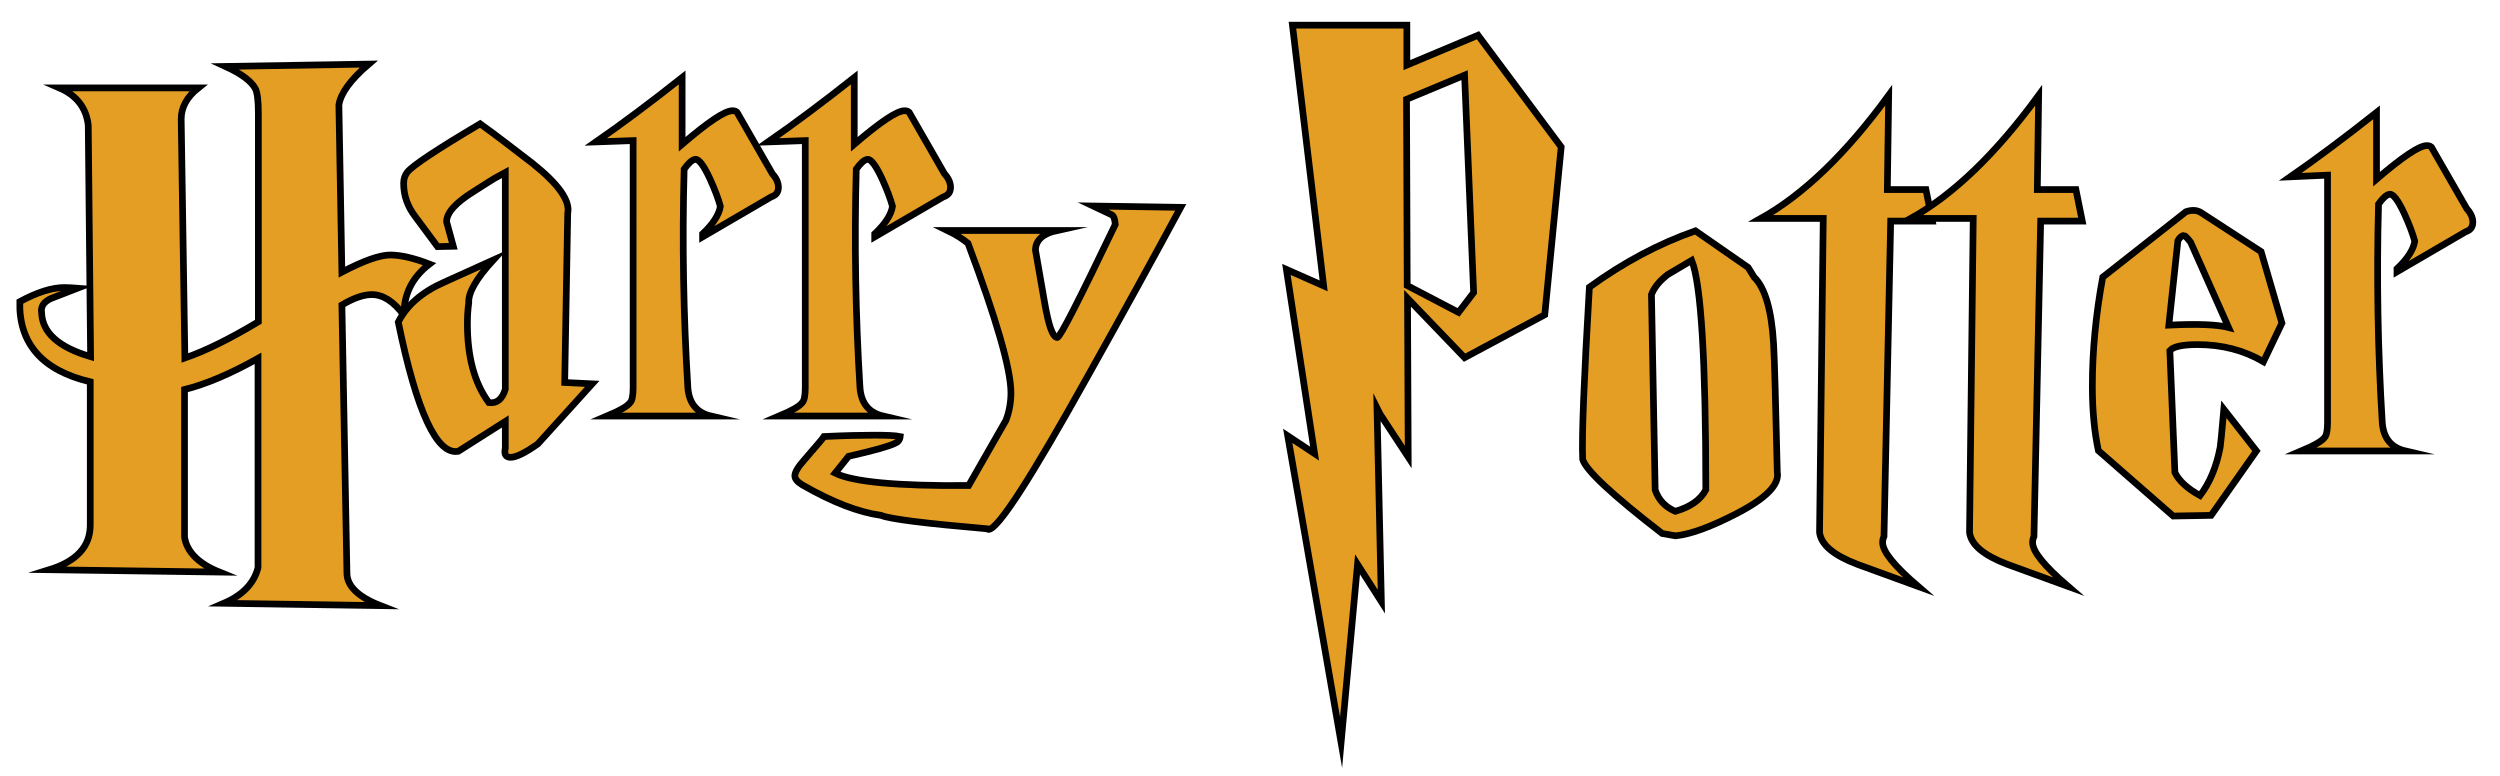 <?xml version="1.0" encoding="utf-8"?>
<!-- Generator: Adobe Illustrator 25.0.0, SVG Export Plug-In . SVG Version: 6.00 Build 0)  -->
<svg version="1.1" xmlns="http://www.w3.org/2000/svg" xmlns:xlink="http://www.w3.org/1999/xlink" x="0px" y="0px"
	 viewBox="0 0 745.1 231.2" style="enable-background:new 0 0 745.1 231.2;" xml:space="preserve">
<style type="text/css">
	.st0{fill:#E59E24;stroke:#000000;stroke-width:2;stroke-miterlimit:10;}
	.st1{display:none;}
	.st2{display:inline;}
	.st3{fill-rule:evenodd;clip-rule:evenodd;fill:#F89C49;stroke:#000000;stroke-miterlimit:10;}
	.st4{fill-rule:evenodd;clip-rule:evenodd;fill:#724F1F;stroke:#000000;stroke-width:2;stroke-miterlimit:10;}
</style>
<g id="Layer_1">
	<g>
		<path class="st0" d="M23.1,85.9l-8,3.1c-2.1,1-3,2.4-2.7,4.2c0.2,5.9,5,10.3,14.6,13.1l-0.7-69c-0.6-5.2-3.5-8.9-8.6-11.1h41.4
			c-3.4,2.7-5.1,5.8-5.1,9.3l1.1,71.2c6.1-2.1,13.4-5.7,21.9-10.8V33.7c0-3.7-0.3-6.1-0.9-7.3c-1.2-2.2-4.1-4.4-8.9-6.6l42.7-0.7
			c-5.5,4.7-8.4,8.8-8.9,12.2l0.9,49.8c6.5-3.4,11.3-5.1,14.4-5.1c3.1,0,7,0.9,11.7,2.7c-5.2,4-7.7,9.1-7.6,15.3
			c-3-4.1-6.2-6.2-9.6-6.2c-2.4,0-5.4,1-8.9,3.1l1.5,79.9c0,3.8,3.3,7.1,10,9.7l-46.7-0.7c5.6-2.4,9-5.9,10.2-10.6v-62.4
			c-8.2,4.6-15.5,7.7-21.9,9.3v44c0.7,4.4,4.2,7.9,10.4,10.4l-50.7-0.7c8.1-2.5,12.2-6.9,12.2-13.3v-42.7
			c-14.3-3.4-21.3-11.4-21-23.9c5.2-2.8,9.6-4.2,13.3-4.2C20.5,85.7,21.8,85.8,23.1,85.9z"/>
		<path class="st0" d="M130.4,73.5l-6.6-8.9c-2.4-3.1-3.5-6.4-3.5-10c0-1.3,0.4-2.4,1.1-3.3c1.5-1.9,8.7-6.7,21.7-14.4
			c4.9,3.5,10,7.5,15.5,11.7c7.8,6.2,11.4,11.2,10.6,15l-0.9,50.4l8.2,0.4l-16.2,17.9c-3.8,2.7-6.5,4-8.1,4c-1.5,0-2-0.9-1.6-2.7v-8
			l-14,8.9c-6.4,1.2-12.4-11.7-17.9-38.5c2.5-5,7.1-9,13.7-11.9l14.6-6.6c-5,5.5-7.5,9.7-7.3,12.8c-0.3,2.1-0.4,4.1-0.4,6.2
			c0,9.9,2.1,17.7,6.4,23.5c2.4,0.3,4-1,4.9-4V51.4l-3.3,1.8c-0.7,0.4-2.7,1.7-6,3.8c-5.5,3.4-8.2,6.4-8.2,9.1l2,7.3L130.4,73.5z"/>
		<path class="st0" d="M177.6,42.3c7.5-5.2,16.1-11.6,25.7-19.2V43c7.7-6.6,12.7-10,15-10c0.7,0,1.3,0.2,1.5,0.7l10.4,18.1
			c1.2,1.3,1.8,2.7,1.8,4c0,1.5-0.7,2.4-2.2,2.9l-20.4,11.9v-0.9c3.1-2.9,4.9-5.7,5.3-8.2c-0.6-2.2-1.6-4.9-3.1-8.2
			c-1.9-4.1-3.4-6-4.4-5.8c-0.9,0.1-2,1.1-3.3,2.9c-0.6,22-0.2,43.7,1.1,65c0.3,4.7,2.6,7.6,6.9,8.6c-2.1,0-5.2,0-9.4,0
			c-4.2,0-7.3,0-9.4,0c-1.3,0-3.4,0-6.1,0c-2.7,0-4.8,0-6.1,0c3.8-1.6,6.1-2.9,6.9-4c0.6-0.6,0.9-2.1,0.9-4.4V41.9L177.6,42.3z"/>
		<path class="st0" d="M228.9,42.3c7.5-5.2,16.1-11.6,25.7-19.2V43c7.7-6.6,12.7-10,15-10c0.7,0,1.3,0.2,1.5,0.7l10.4,18.1
			c1.2,1.3,1.8,2.7,1.8,4c0,1.5-0.7,2.4-2.2,2.9l-20.4,11.9v-0.9c3.1-2.9,4.9-5.7,5.3-8.2c-0.6-2.2-1.6-4.9-3.1-8.2
			c-1.9-4.1-3.4-6-4.4-5.8c-0.9,0.1-2,1.1-3.3,2.9c-0.6,22-0.2,43.7,1.1,65c0.3,4.7,2.6,7.6,6.9,8.6c-2.1,0-5.2,0-9.4,0
			c-4.2,0-7.3,0-9.4,0c-1.3,0-3.4,0-6.1,0c-2.7,0-4.8,0-6.1,0c3.8-1.6,6.1-2.9,6.9-4c0.6-0.6,0.9-2.1,0.9-4.4V41.9L228.9,42.3z"/>
		<path class="st0" d="M282.4,68.7H315c-4.1,0.9-6.3,2.8-6.4,5.8l2.7,15.5c1.2,6.9,2.4,10.5,3.8,10.6c0.9-0.1,6.6-11.4,17.3-33.7
			c-0.1-1.6-0.5-2.6-1.1-2.9l-5.5-2.6l26.1,0.4c-7.4,13.7-16.6,30.5-27.7,50.3c-17,30.5-26.8,45.7-29.6,45.7c-0.1,0-0.3-0.1-0.4-0.2
			c-18.4-1.6-29-2.9-31.6-4c-6.6-0.9-14.5-3.9-23.5-9.1c-1.5-0.9-2.2-1.8-2.2-2.7c0-1,0.9-2.6,2.7-4.6c3.7-4.3,5.7-6.6,6-7.1
			c6.2-0.3,11.2-0.4,15-0.4c3.7,0,6.3,0.1,7.7,0.4c-0.1,1-0.7,1.7-1.5,2c-1.8,0.9-6.4,2.2-13.9,3.9l-4,5c5.2,2.6,18.4,3.9,39.8,3.7
			l11.1-19.4c1-2.6,1.5-5.4,1.5-8.2c0-7.1-4.3-21.9-12.8-44.6C287,71.3,285.1,70,282.4,68.7z"/>
		<path class="st0" d="M465.3,43.8l-4.9,50l-23.9,12.8l-17-17.7l0.2,47.3l-8.4-12.8l-0.9-1.8l1.3,57.7l-7.1-11.1l-4.9,53.1
			l-15.9-91.4l8,5.3l-8.4-54.9l11.1,4.9l-9.3-77.7h34.1v11.9l21.2-8.9L465.3,43.8z M439.2,87.2l-2.7-64.8l-17.3,7.2l0.2,55.5l15.3,8
			L439.2,87.2z"/>
		<path class="st0" d="M529.7,140.7c0.7,3.7-3.3,7.8-12.2,12.4c-7.4,3.8-13.4,6.1-18.1,6.6l-4-0.7c-14.9-11.5-22.8-18.9-23.7-22.1
			c-0.3-6.9,0.4-24,2-51.3c10.2-7.4,20.7-13,31.6-16.8L521,79.7l1.8,2.9c3.2,3.1,5.2,9.7,5.8,19.9
			C528.9,107.6,529.2,120.4,529.7,140.7z M508.4,146c0-38.5-1.4-61.3-4.2-68.4l-7.1,4.2c-2.5,1.9-4.1,3.9-4.9,6l1.1,58.2
			c1,3,3,5.1,6,6.4C503.8,151.1,506.8,149,508.4,146z"/>
		<path class="st0" d="M575.9,65.9h-12.4l-2,94c-0.3,0.6-0.4,1.2-0.4,1.8c0,2.7,3.5,7,10.6,13.1l-18.1-6.6
			c-7.1-2.7-10.8-5.8-11.3-9.5l1.1-93.6h-18.6c12.7-7.1,25.4-19.3,38.1-36.7l-0.4,28.1h11.5L575.9,65.9z"/>
		<path class="st0" d="M620.6,65.9h-12.4l-2,94c-0.3,0.6-0.4,1.2-0.4,1.8c0,2.7,3.5,7,10.6,13.1l-18.1-6.6
			c-7.1-2.7-10.8-5.8-11.3-9.5l1.1-93.6h-18.6c12.7-7.1,25.4-19.3,38.1-36.7l-0.4,28.1h11.5L620.6,65.9z"/>
		<path class="st0" d="M680.1,96.3l-5.5,11.5c-5.8-3.4-12.3-5.1-19.7-5.1c-4.4,0-7.2,0.6-8.2,1.8l1.5,36.3c1.2,2.5,3.7,4.8,7.5,6.9
			c2.9-3.8,4.9-8.6,6-14.4c0.1-0.6,0.5-4.3,1.1-11.3l9.7,12.4l-13.5,19.2l-11.3,0.2l-22.3-19.5c-1.2-5.6-1.8-12-1.8-19.2
			c0-10.3,1-21.2,3.1-32.5l24.8-19.5c1.8-0.6,3.2-0.5,4.4,0.2L673.9,75L680.1,96.3z M664.2,97.6l-11.3-25.4c-1-1.3-1.7-2-2-2
			c-0.6,0-1.2,0.5-1.8,1.5l-2.7,25.2C654.8,96.5,660.7,96.7,664.2,97.6z"/>
		<path class="st0" d="M682.6,52.7c7.5-5.2,16.1-11.6,25.7-19.2v19.9c7.7-6.6,12.7-10,15-10c0.7,0,1.3,0.2,1.5,0.7l10.4,18.1
			c1.2,1.3,1.8,2.7,1.8,4c0,1.5-0.7,2.4-2.2,2.9L714.4,81v-0.9c3.1-2.9,4.9-5.7,5.3-8.2c-0.6-2.2-1.6-4.9-3.1-8.2
			c-1.9-4.1-3.4-6-4.4-5.8c-0.9,0.1-2,1.1-3.3,2.9c-0.6,22-0.2,43.7,1.1,65c0.3,4.7,2.6,7.6,6.9,8.6c-2.1,0-5.2,0-9.4,0
			s-7.3,0-9.4,0c-1.3,0-3.4,0-6.1,0c-2.7,0-4.8,0-6.1,0c3.8-1.6,6.1-2.9,6.9-4c0.6-0.6,0.9-2.1,0.9-4.4V52.2L682.6,52.7z"/>
	</g>
</g>
<g id="Layer_2" class="st1">
	<g class="st2">
		<path class="st3" d="M623.6,41l-10.6,0.7l-1.3,0.7l-21.2-0.9l-3.5,0.3l-3.5-0.3l-0.7,0.7c0,0.3-0.3,0.7-0.7,1.3l-1.3,9.7
			c0,0.7-0.3,1.3-0.7,2c-0.3,0.9,0,1.6,0.3,2.2c1.6-0.3,2.6-0.7,2.6-2.2l1.3-3.5c0.7-2,2-3.3,3.3-3.5l10-0.3l0.3,3.8
			c0,1.3,0,2.2,0.7,3.5l1.3,3.3c0,0-0.3,0.3-0.7,0.3h-0.3l-0.9,27.3c-0.7,1.3-0.7,2.9-0.7,4.5l-3.5,3.3l-2.2,0.3l-1.6,1.3
			c0.3,0.9,0.9,1.3,2,0.9l22.5-0.3l0.9-0.6c0.6-0.7,0.6-0.9,0-1.6l-5.5-0.6c-0.7-0.6-0.7-0.9-0.7-2.2l-0.9-3.5l-0.6-4.2l0.3-4.8
			l-0.9-5.5l0.9-10l-0.9-10c0.7-1.3,0.9-2.6,0.7-4.2l1.6-1.3l9.3-0.9c1.3,0.3,2.2,2,2.6,4.8l0.3,2.6c-0.3,0.7,0,1.6,0.3,2.2
			c0.9,0.3,1.3,0,2-0.7v-6.8c-0.3-2.6,0-4.8,0.7-7.1L623.6,41L623.6,41z M652.2,41.7l-1.6-0.3l-19.9,0.3c-0.6,0.3-0.9,0.9-0.9,2
			c0.9,0.7,2,0.9,2.9,0.9l1.6,1.6c1.3,1.3,2,2.6,2,4.5v4.8l0.3,3.3l-0.3,3.5l0.9,2.6l-0.6,2.9l-0.3,8.7c-0.6,0.9-0.3,1.6,0.3,2.6
			c0.6,0.7,0.9,2,0.6,3.3c-0.6,1.3-0.6,2.6-0.9,4.2l-0.9,4.5l-2.2,2c-1.3,0.3-2,0.6-2.9,0.9c-0.7,0.3-0.7,0.6-0.7,1.6h8.7l0.3-0.3
			l12.6,0.6l1.3-0.6l0.9-0.9l-2.9-0.7c-2.2-1.3-3.3-2.6-3.8-4.8c-0.4-2.1-0.6-4-0.6-6.1l-0.3-2.9L646,77l-0.7-2.2v-1.6
			c0-0.7,0-1.3,0.3-1.6l1.3-1.3l1.6-0.3h17.7c2.6-0.3,4.8-0.9,7.1-2.2l0.3,3.5c-0.3,0.7-0.3,1.6,0,2.9l0.3,3.3
			c0.6,4.1,0.3,8.3-0.9,12.2c0,1.6-0.7,2.6-2.2,2.9c-1.3,0-2.2,0.6-3.3,1.6l0.3,1.3h20.9l0.9-1.3c-0.6-0.3-1.3-0.3-2.2-0.6l-2.2-1.6
			c-1.3-2.9-2-6.1-2.2-9.3V72.3c-0.3-0.9-0.3-2-0.3-2.6l0.9-6.4v-4.2c-0.9-1.6-0.9-3.3-0.6-4.8c0.6-1.6,0.9-3.5,0.6-5.1l2-3.5
			c0.9-1.3,2.2-1.6,3.5-2c0.3-0.3,0.6-0.7,0.9-0.3l0.3-0.9l-2.9-0.9l-8.6,0.7l-9-0.3c-1.3-0.3-2.2,0.3-2.9,1.3l1.3,0.9l2,0.7
			c0.9,0.7,2,1.3,2.2,2.6l0.9,2.9l0.6,5.1c0,1.6,0.3,3.5,0.6,5.8c0.7,2.2,0.3,3.8-0.9,5.5l-6.4-1.6h-19l-2.2-0.7c-0.3-3-0.3-6,0-9
			c0-2.9,0.3-5.8,1.3-8.6c0.6-0.9,2-2,3.3-2l2.9-1.3L652.2,41.7L652.2,41.7z M701,41.4l-3.5,0.3c-1.6-0.3-2.2,0-2.6,1.6l3.8,2
			c0.9,0.7,1.3,1.6,1.6,2.9v3.8c-0.3,0.3,0,0.7,0,0.9l0.3,2c0.9,0.3,1.3,1.3,0.9,2.2l-0.9,2.6c0,0.7,0.3,1.6,1.3,2.2l-0.7,2.2l0.7,2
			c-0.3,0.9-0.7,2.6-0.9,4.8v6.8c-0.3,2.2,0,3.8,0,4.8c-0.3,1.3-0.3,3.3-0.3,5.1c0.3,1.6-0.3,3.3-2,4.2l-2.2,1.6
			c-0.9,0-1.6,0.7-2,1.6l2,0.6l2.2-0.3l35.1,0.6l0.3-0.3c1.6-0.6,2.6-1.6,2.9-2.9l1.3-4.2c0.7-1.3,0.9-2.2,0.9-3.5
			c-0.3-1.3-0.3-2.2,0-3.3c0-0.6-0.3-0.9-0.9-0.6h-1.3c-0.3,0.3-0.9,0.9-0.9,1.3l-0.3,1.6l-2.9,3.3l-3.3,2.9l-4.2,0.3h-8
			c-2.6-0.3-4.8-1.3-6.8-3.5c-0.3-0.6-0.6-1.6-0.3-2.6v-2.2l0.7-3.3l-0.3-3.3c-0.6-0.9-0.6-1.6-0.3-2.2l0.9-2.2c0,0,0-0.3,0.6-0.3
			l0.6-0.3l12.6,0.3l2.2,0.7c0.9,0,2.2,0.6,2.9,1.3l2,2.9c0.6,0,1.3-0.3,2-0.9l0.6-13.5l-0.3-0.9c-1.3-0.3-2,0-2.2,0.9l-0.9,2.2
			l-4.2,2L711,65.2c-0.7-1.3-0.9-2.2-0.7-3.8c0.7-1.2,0.7-2.7,0-3.8c0.9-1.3,1.3-2.6,0.9-4.5l-0.9-4.8c0.9-1.3,2-1.6,3.3-1.3
			l10.9,0.7l1.3-0.7h1.3l2.6,0.9c1.6,0.3,2.9,1.3,2.9,2.9c0.3,1.6,0.6,2.9,1.6,4.2l1.6-0.7l0.6-9l0.7-2.2c0.3-0.7,0-1.3-0.9-1.6
			h-13.2c-3.5,0.7-7.1,0.3-10.9,0C708.4,40.8,704.7,40.8,701,41.4L701,41.4z M237.6,6.9l-7.9-0.5l-5.4,0.5h-26.6l-2.5,2l2,1l1.4,1
			c1.4,1,2,2,2,3.4v3.4l0.5,3c1,0.5,1.4,1.4,1,2.5l-1,3l1.4,2.5c-1,1.4-1,2.5,0,3.9l-1,5L201.1,55c0,2-0.5,3.4-2,5l-2.5,1l-2,2
			l2,0.5L235,64l0.5-0.5c2-0.5,3-1,3.4-3l1-4.5l1-6.9l-1-0.5h-1l-1,1.4l-1,1.4l-2.5,3.4l-3.4,2.5l-4.5,1h-8.4c-3-0.5-5-1.4-6.9-3.4
			c-0.5-1-1-2-0.5-3v-3l0.5-3v-3.4c-1-0.5-1-1.4,0-2l0.5-2.5l0.5-0.5h13.8c0.5,0.5,0.5,0.5,1.4,0.5l3.9,2l2,2.5l2-1l1-13.8l-1-1
			l-2,1l-0.9,2.5c-1.4,0.9-3,1.4-4.5,2l-16.8-0.5c-0.5-1-1-2.5-0.5-3.9c0.5-1,0.5-2.5,0-3.9l1-5l-1-5c1-1,2-1,3.4-1l11.3,0.5
			l2.5-0.5h1.4l1.4,1c1.4,0,2.5,1.4,3,3l1.4,3.9l1.4-0.5l1-9.3l1-2C239,7.8,238.5,7.4,237.6,6.9z M182.8,14.2l2.5-3.4
			c0.5-1,2-2,3.4-2l1-0.5v-1l-6.4-1L178,6.8l-8.9-0.5l-3.4,1.4c1,1,2,1.4,3.4,2l2.5,3l1,3l1.4,10.9c0.5,2.5,0,4.5-1.4,5.9l-6.4-1.4
			h-17.3c-2,0.5-3.4,0-5-0.9v-9.3l1.4-8.9l3.4-2l1.4-0.5l1.4-1l-1.4-1.4c-0.5,0-0.9,0-0.9-0.5l-20.7,1l-1.4,2l3.4,1l1.4,1.4
			c1,1.4,2,3.4,2,5l0.5,8.4l-0.5,3.4c1,1.4,1,3.4,0.5,5.4l-0.5,8.9c-0.5,1-0.5,2,0.5,3c0.5,0.5,0.5,1.4,0.5,3l-0.5,5l-1.4,4.5
			c-0.5,1.4-1.4,2-2.5,2l-2.5,1l-1,1.4l8.9,0.5l0.5-0.5l12.8,0.5l2.5-1.4l-3-1c-2.5-1-3.4-2.5-3.9-5l-1-5.9l0.5-6.4l-1-2.5l0.5-3
			l2.5-2l18.7,0.5l7.3-2.5l0.5,3.4l-0.5,3l0.5,3.4c0.5,3.9,0.5,8.4-1,12.8c0,1.4-1,2.5-2.5,3l-3,1.4v1.4h22.5l0.5-1.4l-2.5-1l-2-1.4
			c-1.4-3-2-5.9-2-9.8l-0.5-10.3c-0.5-0.9-0.5-2.1,0-3l0.5-6.4v-3.9c-1-1.4-1-3.4-0.5-5C183.4,18.2,183.4,16.2,182.8,14.2
			L182.8,14.2z M110.5,6.9l-1,1L87.3,6.5L83.4,7L80,6.5l-1,1.4l-0.5,1l-1,9.8l-0.5,2c-0.5,1-0.5,2,0,2.5c1.4-0.5,2.5-1,3-2.5
			l0.9-3.4c1-3,3-4.5,5.9-4.5h7.9v4.5c0,3,1,5,2.5,6.4l-1.4,0.5l-1,23.6c0.5,2,0.5,3,0,4.5L94,57.7c-1,1.4-2,2.5-3.4,3
			c-2,0-3.4,0.5-4.5,2c0.5,0.5,1,1,2.5,1l23.2-0.5l1-0.5c0.5-0.5,0.5-1.4-0.5-2l-5.4-1l-1.4-5.4l-1-4.5c0.5-1.4,0.5-3.4,0-5.4
			l-0.5-5.4c0.5-3,1-6.4,0.5-10.3L104,18.4c0.5-1,0.5-2.5,0.5-3.9l2-1.4l9.3-1c1.4,0,2.5,2,3,5v2.5l1,2.5l1.4-0.5l0.5-14.3l-0.5-0.5
			L112,7.2L110.5,6.9L110.5,6.9L110.5,6.9z M461.9,48.5L459,51c-2,2.6-3.3,5.1-3.5,7.7l-0.3,4.2l-1.3,3.3v1.6l0.3,0.7l0.9,4.2
			c0.3,0.6,0.3,2,0.3,3.3c0.3,0,0.7,0.7,0.3,0.9l0.3,1.3l1.3,2.2c0.6,0.3,1.3,1.3,1.6,2l0.7,2.9l1.6,2.6l2.2,2.6l2.9,1.6
			c1.3,1.6,2.9,2.2,4.8,2.6c1.6,0.3,3.5,0.9,5.1,2.2l2,0.6h13.2c4.8-0.3,9-1.3,12.8-3.3c-0.3-0.7-0.9-0.7-2-0.7l-2.2,0.3l6.1-3.5
			l4.8-5.5l2.2-5.5c0-1.6,0.3-2.9,1.3-4.2c0.3-1.3,0.7-2.6,0.3-4.5c0.7-2,0.7-3.8,0-5.5l-0.9-5.5c-0.9-3.3-2.6-6.1-4.5-9
			c-0.9-2-2.6-3.3-3.8-4.2c-1.8-0.9-3.4-2.1-4.8-3.5l-3.8-1.6l-3.3-0.3c-1.3-0.9-2.6-1.3-4.2-1.3l-4.5,0.3l-3.5-0.3l-3.8,0.3l-5.8,2
			l-3.5,0.7c-1.3,0-2.2,0.3-3.3,1.3l1.3,0.3l2.2-0.9l2.6,0.3l-0.7,0.7l-5.5,2.2C463.8,46.9,462.8,47.4,461.9,48.5z M471.5,48.7
			l6.1-3.8l8.6-0.3l0.7,0.3l6.8,2.2c2.2,1.6,4.1,3.7,5.5,6.1l3.8,7.4c0.9,3.8,1.6,8,1.3,12.6c0.3,2.9-0.3,5.5-1.3,7.7
			c-0.3,1.3-0.7,2.2-1.3,3.3l-3.5,4.5l-2,1.3l-4.5,2l-7.4,0.3l-2.2-0.3l-7.4-3.3l-0.7-1.3l-5.1-4.5c0-1.3-0.3-2.2-0.7-3.3l-0.9-2.9
			l-1.6-2.6l-0.9-2.2l0.7-2c0-0.6,0-1.6-0.3-2l0.3-3.8c0-1.3,0.3-2.6,0-3.8c0.7-0.7,0.9-0.9,0.9-1.6v-2c-0.3-1.6,0.3-3.3,1.6-4.2
			C469.2,51.4,470.6,50.4,471.5,48.7z M522.4,41.4l-2-0.7c-0.9,0-1.6,0-2.2,0.9v1.3l0.9,0.7c0.9-0.3,2,0.3,2.2,1.3l2,2.6l0.7,1.6
			v1.3c0.7,2,1.6,3.8,1.6,6.1c0.3,2.1-0.3,4.2-1.6,5.8c0.7,1.3,0.7,2.2,0.7,3.8l-0.3,3.5c0.3,2.6,0.7,5.1,0.3,7.7v7.4l-1.6,5.8
			l-1.6,1.6l-1.6,0.9l-0.7,0.6l-0.7,1.3l2.9,0.3l2.6-0.3h10.3l7.7,0.3l0.9-0.3l0.7-0.9l-5.8-2c-1.3-0.3-2.2-1.3-2.9-2.6l-0.9-3.8
			l0.3-2V82c-0.7-1.6-0.7-3.5,0-4.8c0.7-1.6,0.9-3.3,0.7-4.8c0.7-0.9,1.6-1.3,2.6-0.9l3.3-0.3l10.6,0.3c1.6,0.6,2.6,1.6,2.9,3.3
			l0.7,2.2c0,0.6,0.7,0.9,1.6,0.9l0.9-0.9l0.9-11.5l-0.3-4.8c-1.3,0-2,0.3-2.2,0.9c-0.3,1.3-0.9,2.2-1.6,2.9l-2.9,1.6h-17v-6.4
			c0.9-2,1.3-3.8,0.7-5.5c-0.7-1.8-0.7-3.7,0-5.5c0.7-1.6,1.6-2.2,3.3-2l10-0.3l5.8,0.7l2.6,3.5l0.9,4.2h1.3l0.9-0.9l0.7-1.3v-5.5
			c0.3-1.6,0.3-3.5,0-5.5l-4.2-0.7l-19.3,0.3C532,41.7,527.1,41.7,522.4,41.4L522.4,41.4z"/>
		<path class="st4" d="M322.4,75.2c-3.3-2-6.4-3.3-9.7-4.4l-12.3-2.6L282.2,68l-0.6,0.2l-7.8,0.5l-1.8,1.5c-0.9-0.2-1.5-0.5-2.2-0.9
			h-2.2l-1.8,1.1l-0.6,1.8c-0.4,0.5-0.6,0.5-0.9,0.2c-1.1-1.4-2.2-2.2-3.5-2.4h-5.1l-0.9,0.2l-0.5,0.2l-0.2,0.5l-1.1,0.2l-1.1-1.1
			h-0.6l-0.9,0.2h-2l-2,0.2l-0.6,0.5l-0.4,1.8c0,0,0,0.2,0.2,0.5l3.3,0.5h0.2c1.1,0.2,2,0.5,3.1,1.4l2,1.1l0.9,2.2
			c0.9,1.1,1.5,2.2,1.8,3.5l0.2,4c0.6,0.9,1.1,1.8,1.1,2.9l-0.2,1.8l-0.2,1.1l-0.2,0.9v1.5l0.2,0.9l-0.2,0.2v1.5l0.6,1.8
			c0.2,0.9,0.2,1.5-0.2,2.2v0.5l-0.2,0.2v2.4l0.2-0.2l0.2,2.4l-0.4,3.1c0.4,0.6,0.4,1.5,0.2,2.4l-0.2,2.4l0.4,0.9
			c0.2,0.9,0.5,2,0.2,2.9c-0.4,0.9-0.4,1.8-0.4,2.6l0.2,4c-0.4,0.9-0.6,1.8-0.4,2.9v2.9c0.4,0.9,0.6,1.5,0.4,2.4l-0.2,2
			c-0.2,0.5-0.5,1.1-0.2,1.8l0.2,3.5l-0.2,3.8c-0.6,0.5-0.9,1.1-0.6,1.5l0.6,1.5c0.2,0.5,0.2,1.1,0,1.8c-0.5,0.6-0.5,1.4,0,2
			c0.4,0.6,0.2,1.4-0.2,2c0,1.1-0.2,2.4-0.9,3.3l-1.1,3.3l-2.4,1.8c-0.4,0.2-0.6,0.2-0.9,0l-2.2-0.5l-2.4-1.4l-2-0.4l-5.8-5.8
			l-5.9-8.8l-8.6-15.2l-1.8-4c-0.9-1.4-1.5-2.6-1.5-4.2l2.4-2l6.4-6.9l2-3.3l0.4-0.9l0.5-1.1l1.1-2.6l1.5-10.8v-0.5l-0.4-1.5v-2
			l-2.4-6.6c-0.9-2.2-2.4-4.2-4.4-5.9c-2.2-2-4.6-3.5-7.1-4.9l-2.2-0.9h-0.5l-0.9-0.2l-0.5-0.2l-2-0.5v-0.2l-2-0.2l-0.2-0.2h-0.2
			l-3.3-0.4c-0.5,0-0.9,0-1.1-0.5l-6.6-0.2h-1.5l-16.1,0.6l-4.6,0.6l-9.7,0.2l-2.9,0.5c-1.4-0.2-2.2,0.2-2.6,1.1l0.5,2l2.4,0.2
			l2.4,0.9h0.2l0.9,0.2l2,1.8l0.5,0.6l0.9,2.6l0.2,2.6v0.9l0.5,1.1l0.5,0.9l0.6,7.1l-0.5,0.2v0.2l-0.2,0.9l0.2,5.9
			c0.5,0.6,0.9,1.4,0.9,2.2v0.6l-1.1,3.5c-0.5,1.5-0.4,3,0.2,4.4c0.2,0.6,0.5,1.4,0,2l-0.2,2.2l0.2,1.5v7.1l0.5,1.5l0.2,0.2l1.1,1.1
			l-1.4,2.6c-0.6,1.1-0.6,2.2-0.5,3.3v6.4l0.5,1.4l-0.5,1.8v1.1l-0.2,2v2.9c0,1.1-0.2,2-0.5,2.9c0.2,1.1,0.2,2.2,0,3.3l-0.9,3.1
			l-2,2.4l-2.2,2l-2.6,0.5c-1.1,0-2,0.5-2.6,1.1v0.9l0.2,1.4l2,0.5l6.4-0.2l1.4-0.2l12.2-0.5h0.2l1.5,0.5h1.4l2.9,0.2l5.8,0.2l4-0.2
			l1.5-0.2H204l0.6-1.1v-1.4l-1.8-0.6l-2.6-0.5l-2-0.9l-2.6-1.5l-2.2-2.6l-0.2-1.5c0.2-1.4,0-2.2-0.2-3.3c-0.6-0.9-0.9-2-0.9-3.1
			l0.2-1.1l-0.5-1.1l-0.2-3.5v-4c0.2-2,0.2-3.8,0.2-5.5l-0.6-6.4l0.2-0.2l0.6-0.6l1.4-0.5h0.2l0.2,0.2l3.1,0.4h0.5l5.1-0.6h4.2
			l0.9,0.6l2.4,5.8l5.5,10.4c0.9,2,2,4.2,3.5,6.2l4,6.2l4.9,5.3l2.4,2.2l2.6,1.5h0.2l0.2,0.2l2.2,0.6l2.2,1.1h2.2l1.5,0.5l0.6-0.2
			c0.3,0.3,0.7,0.4,1.1,0.5h0.2l1.4-0.5h7.8l7.8,0.5h0.2l1.1-0.5h1.4l0.9,0.2h0.6l1.4-0.2h8.2l1.5,0.5h17.2l0.9-0.2h0.2l4-0.2
			l5.1-0.6l0.6-0.2l2.4-0.5h0.6l1.5-0.2h0.5l0.2-0.5h1.1v-0.2c1.1,0,2.2-0.2,3.3-0.9l1.5-0.6l1.8-0.5l2.2-1.5l0.5-0.2l2.9-1.8
			c2.2-0.9,4-2.4,5.5-4.2l5.1-5.8l4.6-8.6l3.3-9.7v-0.5l0.9-4v-0.6l0.4-3.5l0.2-3.8c0.5-1.1,0.5-2.2,0.2-3.3V113l-0.2-1.1l0.2-2.6
			l-1.4-5.5c-0.4-2-0.9-3.8-1.4-5.8l-2.2-5.8c-0.6-2-1.8-4-3.3-5.5l-3.8-4.6C328.4,79.2,325.5,77,322.4,75.2L322.4,75.2z
			 M305.8,80.1l1.8,0.9l4.4,2.9c0.4,0.9,1.1,1.5,1.8,2.2c0.9,0.5,1.4,1.1,1.5,2.2c1.6,1.4,2.9,3.2,3.8,5.3c0.9,0.6,1.1,1.4,0.9,2.4
			l1.8,2.2l0.6,2.2v0.2l-0.2-0.2c0.2,0.6,0.5,1.4,0.9,1.8l0.9,0.9c-0.2,0.6-0.1,1.3,0.5,1.8l1.1,1.5l0.2,0.2c0,0.5,0,0.9-0.5,1.4
			c-0.2,0.6,0.2,1.4,0.9,1.5h2.6l2.6-0.5l2,0.5h0.2l0.5-0.2h1.4l1.8,0.2l1.5,0.5l0.4,0.2l-0.2,0.6h-0.2l-1.4,0.5l-0.2,0.2h-1.4
			c0,0-0.2-0.2-0.5-0.2h-1.1l-7.9,0.9l-1.1,0.6l-0.2,0.2l-0.4,1.1l1.1,1.8c0.2,0.5,0.2,1.1,0,1.8l-0.2,1.8v0.2c-0.2,0.6,0,1.4,0.2,2
			l0.2,0.5l-0.5,1.8v0.9l0.2,1.1l-0.2,0.6l-0.6,1.5v-0.2l-0.9,6.6c-0.2,2-0.9,4-2,5.5c-1.1,1.8-2,3.8-2.6,5.5l-3.5,4.4
			c-1.6,0.7-3,1.6-4.2,2.9c-1.4,1.1-2.9,2-4.4,2.4l-2.2,0.6c-0.6,0.5-1.4,0.6-2.4,0.5l-7.8,1.1l-18.3-1.8l-2.4,0.2l-3.1-0.9h-0.2
			l-0.4-0.9l1.1-1.4l1.1-0.6l1.8-0.5c0.6-0.2,0.9-0.5,0.9-0.9l-0.6-2.2l-0.2-3.5l-0.2-1.4v-1.1l0.4-2v-1.4l-0.4-0.9
			c-0.2-1.1-0.2-2.2,0-3.1l0.2-6.9c-0.2-1.5-0.2-2.9,0-4.2l-0.5-25.9c0.5-1.1,0.6-2.2,0.2-3.1c-0.2-1.1-0.2-2.2,0-3.3
			c0.2-1.1,0.2-2.4,0-3.5v-0.2l0.2-2.6l-0.2-0.5v-0.9c-0.2-1.4-0.2-2.6,0.2-4v-1.5l0.2-0.6h0.2l2.6-0.6l2.6-0.2l5.5-0.9l6.6,0.2
			l5.5,0.9l0.6-0.2l2.2,0.5l0.2,0.5c0.6,0.2,1.5,0.6,2.2,0.6l0.5,0.2L305.8,80.1L305.8,80.1z M215.3,85.2l0.6,1.5l2,3.8l0.5,1.4
			l0.4,0.5l0.4,2c0.5,1.1,0.5,2.4,0.2,3.8l-0.4,4.2c-0.6,1.1-0.9,2.2-0.9,3.5c0,1.4-0.5,2.6-1.1,3.5v0.9l-2.9,3.5
			c-0.9,1.1-1.8,1.8-3.1,2.2l-4,2.2l-4.6,0.9l-2.4-0.5l-2.4,0.2c-1.1-0.5-2-0.5-2.9,0c-0.9,0.2-1.8,0-2.4-0.9V117l-0.6-5.1v-1.5
			l0.5-1.4c0-1.1,0-1.8-0.2-2.6c-0.2-0.6,0-1.5,0.6-2.2l-0.5-1.4l0.2-1.4v-0.2l0.2-1.4c0.2-0.5,0.2-0.9-0.2-1.4l-0.5-1.5l-0.2-0.6
			l0.5-0.9l0.5-5.9v-0.5l0.2-4c0.2-0.5,0.2-0.9,0.2-1.4v-0.2l-0.2-0.2l0.5-1.1l-0.2-2.9l0.2-2.6c0.2-0.4,0.6-0.6,1.1-0.6
			s0.9,0,1.4-0.2L203,76l3.8,0.9h0.2l4.2,2.4l2,2L215.3,85.2L215.3,85.2z M733.3,103.1l-4.2,0.8h-5l-10.2-1.1
			c-0.4-0.4-0.8-0.4-1.4-0.4H711l-2.3,0.4c-0.2-0.4-0.6-0.4-0.8-0.4l-1.1,0.4l-1.3,0.2h-1.3l-0.8,0.2l-0.6-0.2l-2.1,0.4l-2.1,0.2
			l-6.5,3.6l-3.8,2.7c-0.8,0.4-1.4,1.1-1.9,1.7l-0.6,2.3H685l-0.4-0.8c-0.8,0-1.3,0.4-1.4,0.8l-2.5,2.9c-0.6,0.6-0.8,1.3-0.6,1.9
			c-0.6,1.1-0.8,1.9-0.8,3.1c-0.2,1.1-0.7,2-1.4,2.7v1.3c0,0.4,0.4,0.6,0.8,0.8l-0.4,1.3c-0.2,0.4-0.2,1.1,0.2,1.7
			c0.4,0.4,0.4,1.1,0,1.7c-0.2,0.4-0.2,0.8,0.2,1.4c0.8,1.1,1.1,2.5,0.8,4c0,0.6,0,1.1,0.4,1.4l1.3,0.8c0.2,0.2,0.4,0.6,0.2,1.3
			l2.1,2.7c0.6,0.8,1.4,1.7,2.5,2.1l0.2,0.4H686l0.6,0.6l1.3,1.1l1.9,1.1l0.6,0.2c1.1,1.3,2.3,2.1,3.6,2.5l1.7,0.6l2.5,1.7
			c0.8,0.6,1.7,1.3,2.9,1.4c1.1,0.2,1.9,0.8,2.9,1.4c0.6,0.4,1.3,0.6,2.1,1.1l2.3,0.8l5.5,2.7l1.4,1.1l0.4,0.4
			c0.6-0.2,1.3,0.2,1.9,0.8l1.3,1.7h0.4l1.3,0.8l0.8,1.4c1.1,0.4,1.4,1.3,1.9,2.3c0.2,0.8,0.6,1.7,1.3,2.5v0.6l0.6,4.4L724,179
			c-0.6,0.8-0.8,1.7-0.6,2.5l-0.8,1.3l-0.6,1.3c-0.6,1.7-1.3,2.9-2.1,3.6c-0.6,0.6-1.4,0.8-2.3,0.8l-2.3,0.4
			c-1.1,0.2-2.1,0.6-3.1,1.1l-2.5,1.9c-0.8-0.4-1.9-0.8-3.6-1.1l-4.4-0.2l-0.6-0.4h-0.8l-4.2-0.6l-0.8-0.6c-2.3-0.2-4.6-0.8-6.5-1.9
			l-1.4-0.8c-0.6-0.4-1.3-0.8-1.7-1.1c-1.4-0.6-2.6-1.7-3.1-3.1l-2.7-3.8c-0.4-0.8-0.8-1.7-0.6-2.9c0-1.1-0.2-2.1-0.6-3.1
			c-0.4-0.6-0.4-1.3-0.2-1.7c0.2-0.6,0.2-1.3,0-2.1l-0.2-1.3l-0.4-1.3l-0.6,0.2v-0.2c-0.8,0-1.4,0.2-1.7,0.6l-0.2,0.2l-0.4,2.3
			l-0.2,0.8v2.1l0.2,0.8l-0.2,8l0.6,4v1.1l0.8,2.9c0,1.1,0.2,2.1,0.4,3.1v0.2l0.2,0.2c0.6,0.6,1.1,0.8,1.9,1.1l12.7,3.8
			c0.8,0.2,1.4,0.2,2.1,0c0.6-0.4,0.8-0.8,0.8-1.3l-1.3-0.2l-1.1-0.6c0-0.4,0.4-0.6,0.6-0.6l1.1-0.4l2.9,0.6
			c1.1,0.2,1.7,0.6,2.5,1.3v0.6l-0.4,0.4l-0.4,0.6v0.4l0.6,0.6l9.4,0.2l10.8-1.7l5.9-2.6c0.8-0.6,1.4-1.1,2.3-1.4l4.4-3.6l3.6-4
			l1.3-2.7l0.4-1.3l1.3-2.7l0.4-2.1l0.8-2.7l-0.4-4.6v-0.2l-0.6-4.4c-0.2-1.4-0.6-2.7-1.3-3.8l-1.9-3.6c-2.1-2.7-4.6-4.8-7.3-6.7
			c-2.7-1.9-5.5-3.6-8.2-4.8l-9-4l-2.7-1.1l-6.7-4.2c-2.3-1.3-4.2-3.1-6.1-5.5c0-0.8-0.4-1.7-0.8-2.3l-0.4-1.3l-1.1-5.2l0.2-0.4
			l0.6-1.9c0-1.1,0.4-1.7,1.3-2.1v-0.2l0.4-0.2l2.3-2.9l3.3-2.3l0.6-0.2l0.4,0.2h0.2l0.8-0.4l1.9-0.2c0.2-0.4,0.8-0.6,1.3-0.8
			l2.9,0.2l2.9-0.4c0.4-0.2,1-0.2,1.4,0l0.4,0.2h1.3l1.9,0.2l1.4,0.4c1.4,0.2,2.7,0.8,3.8,1.7l1.3,0.8l2.3,2.1l1.3,1.4l2.5,5.2
			l0.2,0.8l0.2,2.1v0.2l0.4,1.4v0.6c-0.2,0.8,0,1.4,0.4,2.1h1.7c0.6,0.2,1.1-0.2,1.4-0.6l0.2-8c-0.2-2.3,0-4.6,0.4-6.7
			c-0.2-2.1,0-4,0.4-5.6l0.2-1.3v-4.4l-1.3-0.6v0.2l-0.4-0.2L733.3,103.1L733.3,103.1L733.3,103.1z M640.3,103.9h-6.5l-0.8,0.4
			c-0.4-0.2-0.6,0-0.8,0.4l-3.1,0.2l-4.6,1.1c-0.8,0-1.4,0-1.7,0.4L621,107c-0.6-0.8-1.3-1.1-1.9-0.6l-1.7,1.4l-2.1,0.2l-4.4,4.8
			l-3.6,2.5c-0.3,0.6-0.4,1.2-0.4,1.9c-0.2,0.6-0.4,1.1-1.1,1.1l-1.7,0.2c-0.2,0.2-0.4,0-0.6-0.2l-0.2-0.4c-0.4,0-1.1,0.4-1.7,1.3
			l-6.1,9c-0.8,1.7-1.4,3.3-1.4,5.2c-0.6,0.6-0.8,1.4-0.8,2.5l-0.4,2.5v-0.4l-0.2,0.6l-0.4,1.1c-0.4,1.1-0.7,2.2-0.6,3.3v0.2
			c-0.2,1.7-0.2,3.3,0,5c-0.2,1.1-0.2,2.1,0,3.3c0,1.1,0,2.3-0.4,3.3l0.4,1.4l0.4,4.2l0.4,0.4v0.2c0,0.2,0,0.4,0.4,0.6l0.8,2.1
			c-0.2,0.8,0,1.3,0.2,1.9l2.7,6.7l5,7.5c1.9,2.5,4.2,4.6,6.9,6.1c1.6,1.8,3.4,3.1,5.6,4c2.1,1.1,4.2,1.9,6.3,3.1l4.6,1.7l2.3,0.4
			l0.8,0.4l3.8,0.8l2.9,0.2l6.3,0.4l0.4,0.2h1.1l2.1-0.2h2.5l0.4-0.4l5-0.2l0.4-0.4h0.4l1.1-0.2h1.3l3.6-0.8l1.3-0.2l1.1-0.2
			l0.4-0.2l1.9-0.6l1.1-0.2l1.3-0.2l0.4-0.4l0.8-0.2l1.3-0.6l0.2-0.2l-0.2-1.7v-0.4l-0.2-3.1l0.2-1.1c-0.4-1.3-0.4-2.3-0.4-3.3V182
			c0.2-1.3,0-2.5-0.4-3.6c-0.2-0.6-0.2-1.1,0.2-1.4v-9l0.4-0.2l0.2-6.1l0.6-1.1c0-1.7,0.2-2.9,1.1-4l0.6-1.9h0.2v-2.5h-6.9l-1.3-0.4
			h-1.3l-2.3,0.4h-2.2l-1.1,0.2c-0.4-0.2-0.8,0-1.3,0.4l-6.7-1.1l-9,0.4c-0.4,0-0.6,0.2-0.8,0.8v0.2h-0.2v1.1l1.1,1.1h6.7l3.1,1.4
			c0.6,0,1.1,0.2,1.4,1.1l0.6,1.7c0,0.4,0.2,1.1,0.6,1.1l0.4,0.2c0.2,0.2,0.4,0.6,0.6,1.1l0.4,1.4v0.2l0.2,0.8v0.6l0.4,3.8l-0.4,2.1
			l-0.2,6.5l0.4,1.1l0.2,0.4c0.4,0.8,0.2,1.7-0.4,2.7v0.6l0.2,0.6l0.2,1.7c0,0.6,0.6,1.1,1.7,1.3l1.1,0.8v-0.2v0.6l-0.2,1.4
			c-0.2,0.6,0,1.1,0.4,1.7l-2.1,0.6l-1.3,0.4l-0.2,0.2l-0.4,0.2h-3.6l-5.8-0.8l-9.4-2.3l-2.5-0.2l-4-2.1l-2.1-0.4l-6.7-5.8l-1.4-2.3
			l-1.7-2.1c-0.2-1.1-0.6-2.1-1.4-2.7c-1.1-0.8-1.7-1.7-1.9-2.7c-0.8-0.4-1.1-0.8-1.1-1.4l-0.2-1.7l-0.2-0.8l-0.4-1.7l-1.1-2.3v-1.1
			l-0.8-4.6l-0.8-2.1l0.4-4.2c-0.4-0.8-0.6-1.9-0.6-2.9l0.4-3.3v-1.7c0-0.6,0-1.3,0.4-1.7c-0.6-1.1-0.6-2.1,0-2.9l0.6-2.9l1.9-5.8
			l1.3-1.4l0.2-1.9c0.2-0.6,0.6-1.1,1.3-1.4l1.4-2.7c0.4-1.1,1.3-1.7,2.3-2.1l1.9-1.3c0.4-0.6,1.1-1.1,1.7-1.3
			c0.8-1.1,1.9-1.9,3.1-2.3l4.4-1.7h1.1c0.8-0.4,1.7-0.6,2.7-0.8l3.6-0.8l11.9,0.2l1.4,0.4l4.8,1.1l3.1,1.9c0.8,0,1.3,0.4,1.9,0.8
			l1.7,1.1l5.5,6.9c-0.2,0.8,0,1.7,0.2,2.5l0.4,1.1l-0.4,4.2v0.8l1.3,0.8l1.9-0.4c0.7,0,1.2-0.4,1.4-1.1c0.2-1.1,0.2-1.9-0.4-2.7
			v-0.8c0-0.6,0.2-1.4,1.1-1.9l-0.2-1.3l-0.6-0.4l-0.2-0.6v-0.4c-0.2-0.4,0-1.1,0.2-1.4l0.8-1.7c-0.6-0.4-0.8-1.1-0.6-1.4v-0.2
			l0.4-1.4v-1.4l-0.2-0.2v-0.8l0.4-0.6l0.2-2.3l0.6-2.7c0-1.1,0-1.9,0.2-2.5v-0.6l-0.2-0.2v0.2l-0.2-0.2v-0.2l-1.1-0.2l-1.1,0.2
			h-0.2l-0.8-0.4l-2.9,0.2l-4.4-0.4l-2.1-0.4l-17.4-0.6l-1.3,0.2L640.3,103.9L640.3,103.9L640.3,103.9z"/>
		<path class="st4" d="M593.7,105.2h-4l-2.5,0.4h-2.5l-1.9,0.2l-8.6-0.8l-7.3,0.2c-0.4,0.2-0.6,0.6-0.4,1.1v1.3l0.2,0.6h-0.2
			l0.4,0.4h0.6l1.3,0.4l1.3,0.2l2.1,1.1l0.8,0.6c0.8,0.6,1.4,1.4,1.9,2.7l0.6,3.3l0.4,3.3v0.2l0.2,0.4l0.2,0.8v0.2
			c-0.2,0.6-0.2,1.1-0.2,1.7l-0.2,0.6c-0.2,0.6-0.2,1.4,0.2,2.3l0.2,0.4l0.2,0.8v0.6l-0.2,1.1c-0.2,0.4-0.4,0.8-0.4,1.3v0.4l0.2,0.6
			l0.2,1.1l0.2,0.6l0.2-0.2v1.1l-0.4,1.4l0.4,6.1c0.2,0.8,0.4,1.4,0.2,2.3l-0.6,2.3c0.6,0.8,0.8,1.9,0.8,3.1
			c-0.2,1.3-0.2,2.3,0.2,3.3c0.4,0.8,0.4,1.7,0,2.3c-0.4,0.6-0.4,1.4-0.4,2.3c0.6,0.8,0.8,1.9,0.6,2.9c-0.4,1.1-0.4,2.1-0.2,3.1
			l0.2,3.3c-0.2,1.3,0,2.3,0.4,3.6l-0.4,0.6l-0.8,0.4l-2.7-2.9l-2.9-2.9l-1.1,0.6c-0.8-0.6-1.3-1.3-1.4-2.1l-0.2-2.5
			c-1.1-1.7-2.5-3.1-4.2-4.4l-0.8-1.1l-1.4-0.8c-0.2-1.1-0.6-2.1-1.7-2.9l-2.5-2.5h-1.3l-1.1,0.6c-1.1,0-1.9-0.6-1.9-1.3v-4.8
			l-4.4-5.5c-1.7-1.7-3.2-3.6-4.4-5.6l-19.5-27.2c-0.6-0.6-1.3-0.8-2.3-0.8l-5.6,0.8h-12.3l-2.3-0.6l-2.5,0.2l-1.7-0.4l-1.9,0.4
			c-0.6,0-1.1,0.4-1.1,1.1v1.9l0.4,0.2l0.2,0.2h0.8c2.5,0,4.6,0.4,6.9,1.3c1.7,0.6,3.2,1.6,4.6,2.7l1.1,1.1l0.4,0.4l-0.2,0.4
			l-0.4,1.4l-0.2,0.2v1.4l0.4,0.8v1.9l0.4,1.9v1.3h-0.2v2.9l0.4,1.4l-0.2,8.3l0.4,3.1v-0.2l0.2,0.8l-0.2-0.6l0.2,9.2v0.4l-0.2,0.6
			v0.4l0.4,1.3l-0.2,4c-0.4,0.6-0.2,1.4,0.2,2.3c0.4,0.8,0.4,1.4,0,2.5l0.4,1.7c0,0.6,0,1.3-0.2,1.9l-0.2,1.3v1.3
			c0.4,0.6,0.4,1.3,0.4,2.3l-0.4,2.1c0.6,1.1,0.8,2.3,0.8,3.6l-0.6,4.2l-0.2,0.4v0.6c-0.6,0.8-0.6,1.7-0.2,2.7
			c0,0.8-0.2,1.9-0.6,2.5c-0.2,1.3-0.8,2.3-1.4,3.1l-2.5,2.5c-1.1,0-1.9,0.4-2.5,1.1c-0.8,0.4-1.9,0.8-2.7,0.8l-1.1,1.3l-0.4,1.1
			v0.2l0.2,0.8l0.6,0.2l5.6-0.4l0.2-0.2h1.9l3.3-0.4h3.1l1.1,0.4h1.3l1.7-0.4h0.6l1.4,0.6l2.3-0.2l2.3,0.2h5.2
			c0.4,0.2,0.8,0,1.1-0.6l0.2-1.7l-0.6-1.1c-1.9,0-3.6-0.4-4.8-1.1l-4-3.1l-1.7-5.6c-0.4-2.1-0.4-4-0.2-6.1l-0.2-2.3l0.2-2.5
			l-0.6-6.9l0.2-1.9v-0.4l-0.2-1.4v-2.1l0.2-3.1l-0.2-5.2c-0.6-1.4-0.4-2.9,0-4.4v-0.2l-0.2-1.4v-0.6l0.2-1.4v-1.4l-0.6-2.7l0.4-1.1
			v-0.4l0.2-0.6c0.2-0.8,0.2-1.3-0.2-1.9l-0.2-1.9c0.2-0.8,0.2-1.4,0-2.1l-0.6-1.9c-0.2-1.3,0-2.1,0.8-2.9c0.8,0,1.4,0.2,1.4,0.8
			l0.4,0.6l0.2,1.1c0.2,0.6,0.6,0.8,1.4,1.3c0,1.3,0.4,2.1,1.7,2.7c1.1,0.6,1.9,1.4,2.5,2.3c0.8,0.8,1.4,1.7,1.9,2.7
			c0.2,0.8,1.1,1.7,2.1,2.3l1.4,2.1c0.8,1.1,1.7,2.1,2.3,3.1l0.8,1.3l5.2,5.8c1.4,1.3,2.5,2.5,3.3,4.4c1.1,0.8,2.1,2.1,2.7,3.3
			l2.7,3.6c0.4,1.1,1.1,1.9,1.9,2.5c1.1,0.6,1.7,1.4,2.1,2.5l4.4,4.2c1.1,2.3,2.5,4.2,4.6,5.5l1.1,1.7v0.4l1.1,0.8l1.1,1.3l0.4,0.2
			c0.6,0.2,1.1,0.8,1.3,1.7l7.3,8.3c0.2,0.8,0.8,1.3,1.4,1.9l0.6,0.2l1.4,1.4l3.6,0.6l0.4-0.2h1.9l2.3-0.8l-0.2-1.1
			c0.2-2.2,0.2-4.5,0-6.7v-11.5l0.2-0.8v-0.2l-0.2-0.8l-0.6-7.3l0.4-0.8v-2.2l-0.2-0.4v-1.1l-0.2-0.2l0.2,0.2v-1.4
			c0-0.4,0-0.6,0.2-1.1l-0.4-14.4l0.2-1.9v-0.4l-0.4-6.1l-0.2-2.3c0-1.4,0-2.7,0.2-4l0.4-1.9V121l0.8-2.7c0.2-0.6,0.2-1.3,0.6-1.9
			l1.1-2.3l0.4-0.6l0.2-1.1c0.2-0.4,0.6-0.8,1.1-1.1l0.6-0.4l1.4-1.3l0.8-0.4h1.1l0.4-0.2h1.7c0.2-0.4,0.4-0.4,0.8-0.4l0.2-0.2
			l0.2-0.6l0.2-0.8l-0.2-1.3L593.7,105.2L593.7,105.2z"/>
		<path class="st4" d="M570.6,163.3v-0.8l-0.4-0.4c-0.6,0.4-0.8,0.8-0.8,1.4l0.6,0.4l0.4-0.2L570.6,163.3L570.6,163.3z M25.8,36.6
			c-1.1,0.2-1.8,0.2-2.4,0l-2,0.5h-2c-0.6,0-0.9,0.2-0.6,0.6l-0.5,1.1v1.1l0.5,0.6h0.2l-0.2,0.2l5.9,0.6l2.2,2.4l0.6,1.8l0.5,0.2
			l1.8,2V48l-0.2,0.6l-0.5,1.1l-0.2,0.5l-0.2,0.6l0.2,1.1l0.9,1.1L30,54v1.1l-0.2,0.2l-0.5,2l0.5,2l0.2,0.9c0.2,0.6,0.2,1.5,0,2.4
			l0.9,7.5v0.2l0.2,0.9v0.2l-0.6,4v0.2l0.5,1.1v0.6l-0.5,2.2v0.6l0.2,0.9l1.4,4.4c0.6,0.9,0.9,1.8,0.9,2.6l-0.2,8.8
			c0.5,1.5,0.5,3.1,0.2,4.6l0.2,2.2c0.2,0.9,0,1.5-0.2,2l-0.2,2.4l0.5,7.5l-0.2,2.4l0.2,1.4c0.2,0.6,0,1.4,0,2v0.9l-1.1,4
			c0,1.1,0.2,2.2,0.9,3.3v0.5l-0.5,1.8l-0.2,0.2l0.2,2l0.2,0.5l0.2,0.5V135c0.2,1.1,0.2,2.2,0,3.3l-0.9,4v3.8
			c0.2,1.1-0.2,2.4-0.6,3.3c-0.2,1.5,0,3.3,0.5,5.1c0.5,1.8,0.6,3.3,0.6,5.1c-0.2,1.5-0.9,3.1-2.6,4.4c-0.5,1.1-0.2,2,0.5,2.9
			l0.9-0.2l0.6,0.2c0,0.6,0.2,0.9,0.6,1.1L33,169l-1.5,1.5c-0.5,0.6-1.1,0.9-2,0.6l-0.2,0.6l0.2,0.6c-0.2,1.1,0,2,0.5,2.9
			c0.6,0.6,0.6,1.8,0.5,2.9l-2.2,2.6c-0.2,0.9-0.6,1.8-1.5,2.4l-3.5,2.2c-0.2,0.2-0.5,0.2-0.9,0.2c-0.2,0.2-0.4,0.2-0.9,0.2
			l-0.9,0.4l-2.2,0.5H18l-0.6,2v0.2h-0.2v1.1l2,0.5l-2,0.2l4.4,0.6l30.3,0.5l1.4,0.5h1.4l4-0.5l38.8,0.6c0.6-0.2,1.1-0.9,1.4-1.5
			l1.4-3.1c0.6-0.9,0.9-2,0.6-3.1l2-6.9l-0.5,1.1l2.4-8.4l0.9-2v-0.9l0.5-0.2h4.2l0.5,0.5l4.4,0.2l12.8-0.9l1.1-0.5l1.4-0.5l1.1-0.2
			h0.9c0.6-0.2,1.4-0.6,2-0.9l2.2-0.6l1.4-0.6l1.1-0.6l5.1-2.2c1-0.5,1.9-1.1,2.9-1.8l1.5-1.8c0.9,0,1.8-0.5,2.4-1.4l4.2-4.4
			c0.5-0.9,1.1-1.4,2-1.5l2.2-3.3l1.5-4l0.6-0.6l1.4-1.8l0.2-1.1l1.5-1.5c0-1.5,0.2-2.6,0.9-3.8c0.6-1.1,0.9-2.4,0.6-4l0.6-1.5
			l1.1-5.1v-4.2l0.2-1.5c-0.2-0.9-0.2-1.8-0.6-2.6l-0.2-1.4v-1.4c0.2-3.3,0-6.2-1.1-8.8l-0.9-3.1c-0.2-1.1-0.6-2-1.5-2.6
			c-0.5-2.2-1.1-4.2-2.6-5.8c-1.4-3.1-3.1-5.8-5.5-8.4l-0.9-1.1l-11.5-9.5c-0.9-0.6-2-1.1-2.9-1.1l-2.6-0.9c-0.6-0.6-1.4-0.9-2-0.6
			l-2.6-1.1c-0.2,0-0.6,0-0.9-0.2l-0.9-0.6l-6.9-1.8L112,66.6l-1.8,0.2h-2l-10.8,1.8l-2.6,1.1l-2.9,0.6l-6.4,3.3
			c-0.6,0.9-2,1.5-3.3,2.2l-2.6,1.4c-0.6,0.5-1.4,0.9-2.4,0.9l-1.4,1.1L75.1,81c-0.3,0.5-0.8,0.9-1.4,1.1l-1.5,0.5l-1.1,1.1l0.5,1.4
			c0,0.5,0,0.9-0.2,1.4l-1.5-0.2v1.1c-0.6,1.8-1.5,3.5-2.6,4.9c-1.4,1.5-2.2,3.1-2.6,4.9c0,1.1-0.5,2.4-1.1,3.5c0,0.9,0,1.8-0.2,2.6
			l-0.9,1.3l-0.2,0.2v0.5l-0.2,0.2v1.8l-0.2,0.5v0.9l-0.2,0.9v0.2l0.2,4.2l-0.2,0.6l0.5,4.6l-0.2,0.6l-0.2,2v0.9l0.5,2v0.6l0.2,1.5
			l2.6,7.9c0.6,2.4,1.8,4.9,3.1,7.1l0.6,1.4l1.5,2.4v0.2l7.9,9.1c2.9,2.9,6.2,5.1,9.7,6.9c1.4,0.2,2.9,0.9,4.4,2
			c1.4,0.6,3.1,1.1,4.6,1.5l3.5,1.5c-0.2,1.8-1.4,3.5-2.6,5.1l-4,4.4c-1.4,1.5-3.1,2.6-4.9,3.1l-5.5,1.1c-1.4,0.9-2.4,1.4-3.3,1.5
			l-11-1.1c-0.6,0.2-1.1,0.5-1.1,1.1l-0.9,1.1c-1.8-1.8-4-2.2-6.4-1.8l-7.1-0.6l-1.8-5.9v-0.2l-0.2-0.5l0.2-0.5v0.9
			c0-0.9,0.2-1.5,1.1-2.2c0.4-0.6,1.1-1.5,1.4-2.4l-1.8-8.8l-0.2-0.5l-0.5-1.8l0.5,0.2h0.2c0.2-0.6,0.5-1.5,0.5-2.2v-2.9l-0.2-0.5
			l-0.5-0.2v0.2c0,0.2,0,0.6-0.2,0.9l-0.5-1.4l-0.5-1.8l0.5-3.3v-6.2l0.6,6.6v-7.1l-0.6-2.6l0.2-34.4c0-1.1,0-2.2-0.6-3.1l0.6-6.2
			L51,89.1c0.5-0.9,0.6-1.8,0.6-2.9c0-0.9-0.2-2-0.6-2.6c0.6-1.4,0.9-2.6,0.5-4c-0.5-1.4-0.2-2.4,0.5-3.8c-0.5-3.1-0.5-6.2-0.2-9.5
			l0.5-9.3l0.6-2l0.4-3.5l1.1-3.3l0.9-1.5l1.4-1.4c0.9-1.5,2-2.4,3.5-2.6l3.3-1.5h2.4l0.5-0.2h0.9l1.4-0.5h0.9
			c0.6,0.2,1.4,0,1.8-0.5l-0.6-0.2l0.5-1.5l-0.2-1.5l-6.2-0.2l-13.9,1.1h-2.9l-2,0.2L25.8,36.6L25.8,36.6z M128.3,78.3l2,1.4
			l5.8,4.6l2.9,3.3l0.5,0.2c1.1,1.4,1.8,2.6,2.4,4.2c0.9,1.4,1.8,3.1,2.4,4.9l2.4,5.1l1.4,4.9c0.9,1.5,1.1,3.3,0.9,5.3
			c0.6,0.9,0.9,2,0.9,3.3c-0.2,1.4-0.2,2.4,0.2,3.5c0.5,0.5,0.5,1.1,0.5,1.5l-0.5,1.8c-0.2,0.6-0.2,1.4,0.2,2c0.2,0.4,0,1.1,0,1.5
			l-0.2,1.8c-0.6,0.6-0.9,1.5-0.6,2.2c0.5,0.9,0.5,1.8,0.5,2.6l-0.5,1.8c0,0.5-0.2,1.1-0.9,1.4l-0.9,4.2l-1.4,1.5
			c-0.5,0.6-0.7,1.4-0.6,2.2c-0.9,2-2.2,4-3.8,5.8c-1.5,2-3.3,3.3-5.3,4.6c-1.8,1.5-3.5,2.9-5.3,3.5l-6.2,1.8
			c-0.4,0.5-1.1,0.6-2,0.6l-6.9,0.2l-4.4-0.5l-2.6-0.6l-2.6,0.2l-2.6-0.6l-0.6-0.6l-1.1-0.2l-2-2.2c-0.9-0.6-1.5-1.1-2.6-1.4
			l-0.9-1.4l-1.4-0.2l-1.3-0.2c-0.6-0.5-0.9-1.4-0.9-2.2c0.2-0.6-0.5-1.4-1.4-1.5l-2.9-3.5l-6.2-10.6l0.2-0.5V133l-0.2-0.9l-1.5-2.4
			l-0.2-0.6l0.2-0.6l0.2-0.5v-0.2c0-0.6-0.2-1.4-0.5-1.8c-0.5-0.6-0.6-1.1-0.5-1.8v-0.2l-0.2-0.2l-1.1-3.5c-0.2-0.6,0-1.4,0.5-2.2
			c-0.2-0.9-0.5-2-0.9-2.9c-0.6-1.1-0.6-2-0.2-3.1c0.6-1.4,0.6-2.6,0-3.8l0.2-2c0.2-0.6,0.2-1.1,0.2-1.8l1.1-2.2
			c0.2-0.9,0.2-1.5,0.2-2.6c0.6-1.1,1.1-2.2,0.6-3.5c0.6-0.6,1.1-1.5,1.4-2.4c0.2-1.1,0.9-2,1.5-2.6c0-0.5,0-1.1,0.5-1.5l0.6-0.6
			l1.4-1.8l0.2-0.2l0.5-1.1l1.8-2.2l1.5-0.4v-0.2l0.4-1.4l0.6-0.5l2.2-0.9l2.2-1.8c1.5-0.9,2.9-1.4,4.4-1.8l1.4-0.6
			c0.4,0,0.9-0.2,1.5-0.5h0.5l1.4-0.2l1.4-0.5h0.5l5.8-0.6h2l6.9,1.4L128.3,78.3L128.3,78.3z M34.2,80.1l0.5-4.9l0.2,6.6L34.2,80.1z
			 M51.2,141.1l-0.6-2.4l0.2-4.4L51.2,141.1z M472.5,114.1l-1.4,0.2l-6.9,0.2h-0.4h0.2c2,0.2,4,0.9,5.6,2.1c1.3,0.8,2.1,3.3,2.5,7.3
			c0.2,4,0.2,8.6,0,13.8l-1.3,14.9v2.3l-0.4,0.6v1.1c-0.2,0.2-0.4,0.6-0.2,1.1c0.4,0.4,0.4,1,0.2,1.4c-0.6,0.6-0.6,1.1-0.2,1.7
			c0.4,0.4,0.6,0.8,0.8,1.7c-0.4,0.8-0.4,1.9-0.2,2.9c0.4,0.8,0.4,1.7,0.2,2.7l-0.8,1.7c0.4,0.8,0.4,1.9,0,2.9l-0.8,2.9l0.8,1.9
			l1.3,1.7l0.2,1.4c0,0.4,0,0.8-0.4,1.4c0.6,0.8,0.8,1.9,0.6,2.7l-0.4,2.9l-3.1-0.4l-0.4,1.1l-0.2,1.3l-0.8,1.1l-1.3,0.6l-3.8,1.1
			l-1.3-0.2c-0.2,0.4-0.4,0.4-0.8,0.4l-1.1,1.3v1.1c0.2,0.2,0.4,0.4,0.4,0.8c0.2,0.2,0.4,0.2,0.6,0.2l7.1-0.2c1.4,0.2,2.8,0.2,4.2,0
			l3.1-0.2l1.1,0.2l2.3-0.4h0.6l1.7,0.4l4.6-0.4l9.8,0.4l0.8,0.2h0.2l0.8-0.2c0.6-0.2,1.1-0.4,0.8-1.1c-0.2-0.6,0-1.1,0.4-1.7
			c-0.6-0.4-1.1-0.4-1.7-0.4h-1.4l-4.2-1.4c-1.3-0.6-2.3-1.7-2.9-2.9l-1.3-4.4c-0.4-3.1-0.6-6.5-0.4-9.8v-10l-0.2-1.3
			c0.4-1.3,0.4-2.7,0.4-4.2v-4.4l-0.2-1.7l0.4-21.3l0.6-2.5v-0.6l0.8-3.3c0.2-1.4,0.8-2.9,1.9-4l0.6-1.3l0.2-0.4l0.8-0.4l4.4-1.1
			h0.2l1.3-0.2l0.2-0.4l0.2-0.4l0.4-2.1l-23.4,0.2L472.5,114.1L472.5,114.1z"/>
		<path class="st4" d="M466.1,121.1c0.2,0.8,0.4,1.4,1.1,2.1l1.4,2.1v1.4l1.3,2.7v0.2l-0.2,1.3l0.2,0.2c0.4,0.6,0.8,1.3,0.6,2.1
			l-0.2,2.3l0.2,2.3v1.9l0.4,1.9l-0.4,4.4l0.6,1.1l0.2-10c0-5-0.2-9-0.8-12.1c-0.4-3.3-1.3-5.2-2.5-6.1l-4.8-3.1
			c-1.3-0.8-2.5-1.3-3.8-1.1l-0.6,1.1v1.3l0.4,0.2l1.4,0.4c0.6,0,1.3,0.2,1.9,0.8c0.6,0,1.4,0.2,1.9,0.8L466.1,121.1z"/>
		<path class="st4" d="M459.6,114.1l-0.2,0.4c0.8,0,1.7-0.2,2.7-0.2L459.6,114.1z M470.9,151.4v1.1v-1.7V151.4L470.9,151.4z
			 M427.4,90.9l-1.9-0.4l-5.2-1.1c-0.6-0.4-1.4-0.6-2.3-0.6l-2.7,0.2c-0.4-0.2-0.8-0.6-1.4-0.6s-1.1,0.4-1.4,0.6l-9.8-0.6l-10.8,0.6
			l-4.6-0.2l-18.8,1.3l-3.3,0.6c-1.3-0.2-2.3,0.2-3.3,0.8l-0.2,0.6v1.1l0.8,1.4l3.8,0.4l2.3,0.6c1.3,0.2,2.5,0.8,3.8,1.9l1.7,1.9
			l0.4,1.3l0.2,0.2v0.2l0.2,0.2l0.6,1.4v-0.3l0.2,1.3l0.2,3.6c-0.2,1.3,0,2.3,0.6,3.3l-0.2,1.1l0.2,1.4c0.2,0.4,0.4,0.8,0.4,1.4
			l-0.2,0.8v0.2l-0.2,0.8v4.8l-0.4,1.1v0.2l0.4,1.4v4.8l0.2,4.8l-0.4,5.8l0.2,2.9c0.2,2.9,0.4,6.1,0,9l0.2,29.7l-0.2,2.7l-0.8,6.9
			l-0.8,2.3l-1.3,2.5l-2.5,2.7c-0.6,1.1-1.7,1.7-2.9,1.9c-1.9,1.3-3.8,1.7-5.8,1.7c-0.8,0.2-1.1,0.6-1.3,1.3v2.3l0.4,0.2l1.3,0.4
			l1.7-0.4h9.2l0.4-0.2h0.6l2.1-0.4h0.4l1.7-0.2h7.1v0.2l10.8,0.4l0.4,0.2l7.5,0.6l1.3-0.2h0.4l0.6-0.6l0.4-2.7l-0.4-0.4h-0.6v-0.2
			l-1.3-0.2l-1.1-0.2l-3.1-0.8l-9.2-0.6l0.2-0.6h0.2l0.8-0.6l0.2-0.2l0.8-0.2l1.3-0.8v-1.3l-0.6-2.3V192l-0.4-1.9l-1.1-2.5
			c0.4-1.1,0.4-2.1,0.4-3.3v-3.3c0.2-1.1,0-1.7-0.4-2.5c-0.2-2.1-0.2-4.2,0-6.3c0.4-1.9,0.4-4,0-6.1l0.4-2.1v-0.2l-0.4-2.3l0.4-0.6
			l1.3,0.2l4.8-0.2l1.3,0.2h0.4l0.4-0.2h2.3l11.9,0.2h0.4l0.6,0.2h0.2l0.2,0.2l1.1,1.1c0.8,0.2,1.1,0.6,1.3,1.3l0.2,1.7
			c0,0.4,0.4,0.8,1.1,1.3c-0.2,0.8-0.2,1.7,0.2,2.7l0.8,1.9l0.2,0.6l1.1,0.8h1.4l5-1.3h2.1c0.8,0.2,1.4,0.2,2.3,0h0.4l1.4,0.8
			l0.4,0.4c0.2,0.6,0.4,1.1,0.2,1.7v-0.2l-0.2,0.8v0.4l-0.2,0.2h-0.8l-1.1-1.3l-0.6,0.4l-0.4,0.8l0.8,0.6l0.6,0.2h0.2
			c0.4,0.2,0.4,0.4,0.4,1.1l-0.2,0.8v0.2l-0.2,0.4h-0.7l-0.4-0.2l-0.4-1.1l-0.6-1.1l-0.4-0.4l-0.8-0.6l-0.6-0.6l-1.3,1.1l-1.3,0.4
			h-0.2l-0.8-1.1c-0.4-0.4-0.8-0.6-1.3-0.2l-0.4,0.6l0.4,1.4v1.4c0.4,1.3,1.1,2.1,1.7,2.5c0.8,0.4,1.1,0.8,1.3,1.4v0.2l0.2,0.6
			l1.3,1.3l1.1,1.1l0.2,0.4l0.2,0.2l-0.2,0.8l-0.2,0.4v0.4h0.2l0.2,0.4l1.3,1.1c0.4,0.2,0.8,0.4,1.3,1.1l0.2,0.4l-0.2,1.7l0.6,1.1
			v0.4l0.6,0.2l0.4,0.4l0.4,1.7l0.6,0.6l0.4,0.4v0.2h0.2v0.2c-0.2,0.6,0.2,1.4,0.8,1.9l1.3,1.3l0.2,0.4l0.2,1.3l0.4,1.1l4.4,6.7
			l1.1,1.7c0.8,0.8,1.7,1.7,2.3,2.7l1.4,1.9l0.4,0.4l0.4,0.6c1.1-0.2,1.7,0.2,2.3,1.1l1.9,2.1l0.2,0.8l0.6,0.4l1.7,0.2h1.4l0.4-0.2
			v-0.2l-1.4-0.6l1.9-0.2l0.8,0.2l0.8,0.4h1.1l1.3-0.2l0.6,0.2l0.2,0.2l0.2,0.4l-0.6,0.4v1.4c0.6,0.6,1.7,1.1,2.7,1.1l3.1,0.2v-0.6
			c-0.2-0.2-0.6-0.2-0.8-0.2l-0.6-1.1L468,223l1.9-0.2c0.2,0.2,0.2,0.4,0.2,0.6l-0.2,0.4l0.2,0.2c1.3,1.4,2.5,2.1,4,1.7l9.8-2.1
			l0.8-0.8l0.2-0.8v-0.4l0.2-1.4c-0.4-0.4-1.1-0.4-1.7-0.4h-1.9l-2.1-1.1l-9.3-5.8l-1.7-1.7c-0.6-0.6-1.3-0.6-2.1-0.2
			c-0.6,0.8-0.8,1.9-0.6,3.1l-2.1-2.3v-1.7c0.2-0.4,0.4-0.7,0.8-0.8l1.3-0.4c-0.4-1.1-1.3-2.3-2.5-3.8l-3.3-3.6
			c0-0.6-0.2-1.4-0.8-1.9l-2.5-3.6c-0.8-0.4-1.1-1.1-0.8-2.1c-1.7-1.8-2.9-4-3.8-6.3l-2.1-3.1c-0.4-1.3-1.1-2.5-2.1-3.3l-2.1-3.6
			c-0.2-0.8-0.6-1.7-1.3-2.5c-0.8-0.6-1.2-1.5-1.3-2.5l-2.3-4c-0.4-1.4-1.3-2.7-2.5-4c-0.4-1.4-1.1-2.9-2.1-4l-3.1-5.2v-0.8l0.6-0.6
			l1.4-1.4c0.4-0.2,1.1-0.6,1.7-0.6l2.9-2.5c1.1-0.8,1.7-2.1,2.1-3.1l2.1-2.3l2.1-2.9l1.3-2.1l3.1-8.3l1.3-7.5V121
			c-0.2-1.3-0.2-2.3-0.6-3.3l-0.6-3.6l-0.2-0.2l-1.1-6.1v-0.2l-0.4-0.2l-0.8,0.2l-0.4-0.2h-0.4l-0.6-0.8h-1.1
			c-0.4,0-0.8,0.2-1.1,0.6l1.1,1.4l-0.4,1.3l-0.6,0.8l-0.6-0.6l-0.4-0.8l-0.4-0.4l-0.4-0.8h-0.6l-2.3,0.2c-0.4,0-0.6,0.2-0.6,0.4
			l0.2,0.2v0.2l-0.2,0.4l-1.4-0.2l-1.3,0.2l-1.1-0.6v-0.2l0.4-1.1l1.4-0.4l0.2-0.4l7.1-3.8l0.6-1.1v-1.3l-0.2-0.2l-5.5-4.6
			c-2.1-1.7-4.2-2.7-6.3-3.3l-1.9-0.8l-1.3-0.2c-0.2-0.2-0.4-0.4-1.1-0.4L427.4,90.9L427.4,90.9z M423.9,102
			c1.3,0.8,2.3,2.1,3.1,3.6c1.9,2.3,3.1,5,4.4,7.5l0.8,4c0.4,1.3,0.6,3.1,0.4,5.6c-0.4,2.1-0.4,3.3,0.2,3.8l1.1,0.8l0.8,0.2
			l-0.6,0.4c-0.4,0-0.6,0.2-0.8,0.4l-0.6,2.9c0,1.1-0.4,1.9-0.6,2.5l0.2,1.4c-0.4,0.6-0.6,1.4-0.6,2.3c0,1.1-0.4,1.7-0.8,2.3
			c-0.6,0.4-0.6,0.8-0.6,1.3c0.2,0.6,0.2,1.1,0,1.4l-1.4,1.4l-4.2,5.5c-1.3,1.3-2.9,1.9-4.8,2.1l-0.6,0.4l-0.8,0.4l-1.1,0.6
			l-1.3,0.2l-2.7,1.3h-6.5l-4.4-0.2c-1.1-0.4-1.9-0.4-2.7,0l-2.9-0.4h-0.2l0.2-0.2l-1.7-0.6c-0.8,0.2-1.3,0-1.3-0.6l-0.6-1.7v-13.8
			c-0.2-0.2-0.2-0.6,0-1.1c0.2-0.4,0.4-0.8,0.4-1.4v-1.4c-0.6-1.3-0.8-2.5-0.6-3.8s0.2-2.5,0.2-3.8l0.6-2.1v-3.6l-0.4-0.4l-0.4-1.9
			V116l0.2-1.1l0.6-1.7l-0.2-0.6v-8c0.6-0.8,0.6-1.9,0.6-2.9c-0.2-1.1-0.2-2.1-0.6-2.9l0.6-1.3l0.6-0.2l2.5-0.8l7.5-0.6l3.6,0.2h0.4
			v0.2h1.7l1.3,0.2l0.2,0.2l0.8,0.2h0.2l4.4,1.1c0.6,0.2,1.1,0.4,1.7,0.8l1.4,0.6l0.2,0.2h0.2L423.9,102L423.9,102z"/>
	</g>
</g>
</svg>
